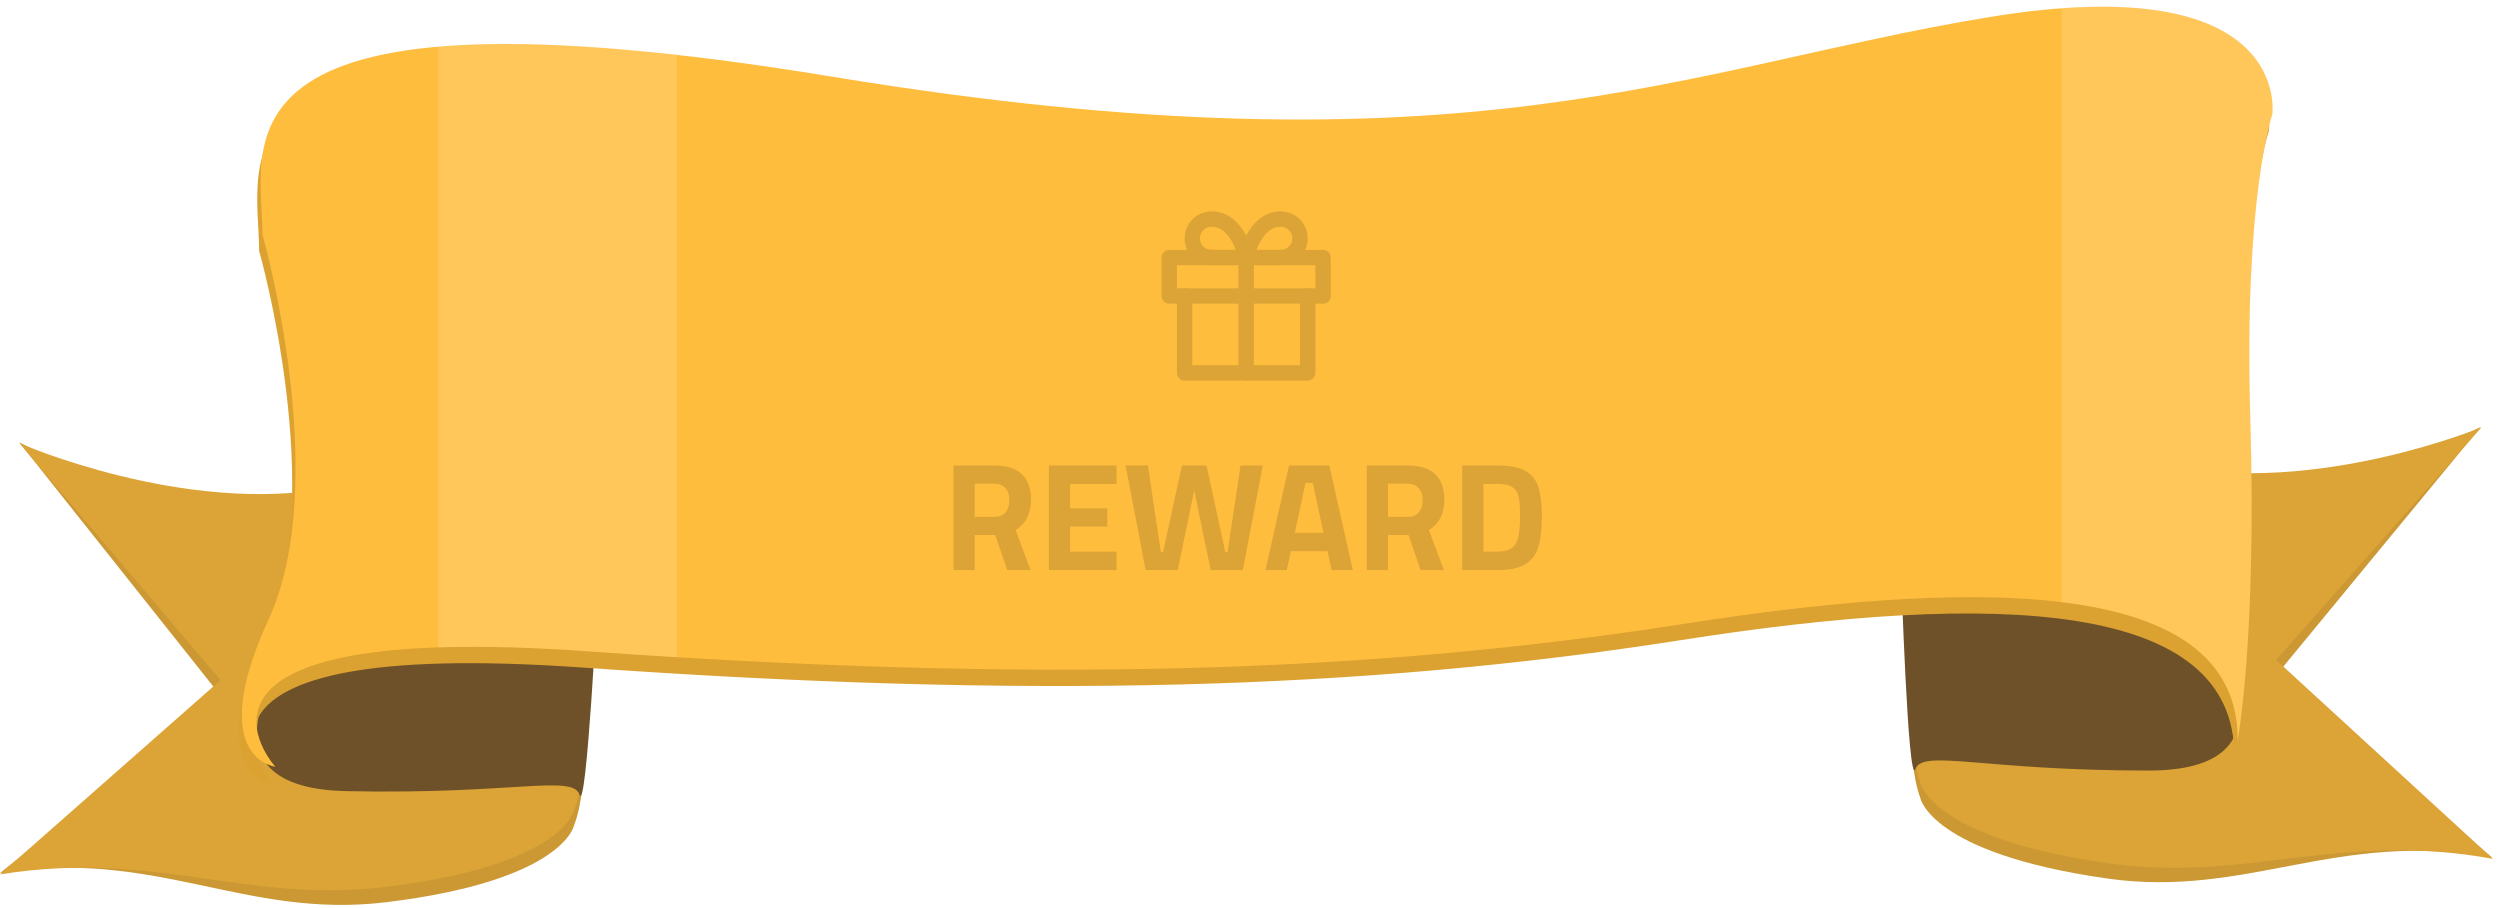 <svg width="325" height="118" viewBox="0 0 325 118" fill="none" xmlns="http://www.w3.org/2000/svg">
<path d="M74.615 107.337C74.615 107.337 73.205 114.5 50.17 117.291C31.838 119.512 20.243 110.258 0 113.5L28.664 90.421L2.5 57.5C2.5 57.5 24.005 69.044 43.197 65.392C55.761 63.002 70.592 58.906 71.507 61.025C72.423 63.156 78.778 96.674 74.615 107.337Z" fill="#CB9834"/>
<path d="M74.615 105.337C74.615 105.337 73.205 112.5 50.17 115.291C31.838 117.512 20.243 110.429 0 113.671L28.664 88.421L2.524 57.612C2.524 57.612 24.005 67.044 43.197 63.392C55.761 61.002 70.592 56.906 71.507 59.025C72.423 61.156 78.778 94.674 74.615 105.337Z" fill="#DCA436"/>
<path d="M38.595 83.168C38.595 83.168 23.371 102.369 44.983 102.845C66.6 103.32 74.426 100.638 75.337 103.3C76.252 105.955 77.7 77.205 77.7 77.205C77.7 77.205 47.363 69.836 38.595 83.168Z" fill="#6E5128"/>
<path d="M249.638 103.728C249.638 103.728 250.914 110.921 273.893 114.202C292.18 116.811 303.821 107.827 324 111.5L295.893 87.795L322.5 55.5C322.5 55.5 300.948 66.522 281.826 62.462C269.31 59.803 254.557 55.393 253.602 57.492C252.648 59.604 245.673 92.979 249.638 103.728Z" fill="#CB9834"/>
<path d="M249.638 101.728C249.638 101.728 250.914 108.921 273.893 112.202C292.18 114.811 303.904 107.977 324.083 111.65L295.893 85.795L322.598 55.55C322.598 55.55 300.948 64.522 281.826 60.462C269.31 57.803 254.557 53.393 253.602 55.492C252.648 57.604 245.673 90.979 249.638 101.728Z" fill="#DCA436"/>
<path d="M286.115 80.635C286.115 80.635 300.98 100.157 279.363 100.172C257.742 100.188 249.967 97.338 249.007 99.98C248.042 102.615 247.127 73.84 247.127 73.84C247.127 73.84 277.595 67.12 286.115 80.635Z" fill="#6E5128"/>
<path d="M33.683 32.608C33.683 32.608 42.806 64.518 34.484 82.642C26.165 100.76 35.357 101.801 35.357 101.801C35.357 101.801 17.925 82.679 75.868 86.792C133.805 90.897 177.04 89.72 218.447 83.228C259.854 76.732 290.513 78.076 290.463 98.301C290.463 98.301 292.948 85.162 292.099 56.42C291.247 27.678 294.954 17.019 294.954 17.019C294.954 17.019 297.758 -2.152 258.191 4.343C218.622 10.827 190.57 25.729 107.819 12.106C25.067 -1.522 33.713 20.888 33.683 32.608Z" fill="#DBA232"/>
<path d="M34.12 30.482C34.12 30.482 43.243 62.392 34.921 80.516C26.602 98.634 35.794 99.675 35.794 99.675C35.794 99.675 18.362 80.553 76.305 84.666C134.243 88.771 177.478 87.594 218.884 81.102C260.292 74.606 290.95 75.95 290.9 96.175C290.9 96.175 293.385 83.036 292.536 54.294C291.685 25.552 295.391 14.893 295.391 14.893C295.391 14.893 298.196 -4.278 258.628 2.217C219.06 8.701 191.007 23.603 108.256 9.98C25.504 -3.648 34.15 18.763 34.12 30.482Z" fill="#FFBD3D"/>
<g filter="url(#filter0_i)">
<path d="M170 34.48V44.48H154V34.48" stroke="#DCA436" stroke-width="2" stroke-linecap="round" stroke-linejoin="round"/>
<path d="M172 29.48H152V34.48H172V29.48Z" stroke="#DCA436" stroke-width="2" stroke-linecap="round" stroke-linejoin="round"/>
<path d="M162 44.48V29.48" stroke="#DCA436" stroke-width="2" stroke-linecap="round" stroke-linejoin="round"/>
<path d="M162 29.48H157.5C156.837 29.48 156.201 29.217 155.732 28.748C155.263 28.279 155 27.643 155 26.98C155 26.317 155.263 25.681 155.732 25.212C156.201 24.744 156.837 24.48 157.5 24.48C161 24.48 162 29.48 162 29.48Z" stroke="#DCA436" stroke-width="2" stroke-linecap="round" stroke-linejoin="round"/>
<path d="M162 29.48H166.5C167.163 29.48 167.799 29.217 168.268 28.748C168.737 28.279 169 27.643 169 26.98C169 26.317 168.737 25.681 168.268 25.212C167.799 24.744 167.163 24.48 166.5 24.48C163 24.48 162 29.48 162 29.48Z" stroke="#DCA436" stroke-width="2" stroke-linecap="round" stroke-linejoin="round"/>
</g>
<g filter="url(#filter1_i)">
<path d="M123.952 56.513H129.232C132.432 56.513 134.032 58.006 134.032 60.992C134.032 62.766 133.365 64.073 132.032 64.912L133.972 70.112H130.952L129.372 65.552H126.712V70.112H123.952V56.513ZM129.272 63.193C129.898 63.193 130.378 62.999 130.712 62.612C131.045 62.212 131.212 61.679 131.212 61.013C131.212 60.346 131.038 59.826 130.692 59.453C130.345 59.066 129.858 58.873 129.232 58.873H126.712V63.193H129.272ZM139.114 58.913V62.093H143.954V64.453H139.114V67.713H145.154V70.112H136.354V56.513H145.154V58.913H139.114ZM146.328 56.513H149.228L150.908 67.752H151.208L153.648 56.513H156.848L159.288 67.752H159.588L161.268 56.513H164.168L161.568 70.112H157.388L155.248 59.773L153.108 70.112H148.928L146.328 56.513ZM172.571 67.653H167.811L167.271 70.112H164.511L167.571 56.513H172.811L175.871 70.112H173.111L172.571 67.653ZM170.671 58.792H169.711L168.331 65.252H172.051L170.671 58.792ZM177.682 56.513H182.962C186.162 56.513 187.762 58.006 187.762 60.992C187.762 62.766 187.096 64.073 185.762 64.912L187.702 70.112H184.682L183.102 65.552H180.442V70.112H177.682V56.513ZM183.002 63.193C183.629 63.193 184.109 62.999 184.442 62.612C184.776 62.212 184.942 61.679 184.942 61.013C184.942 60.346 184.769 59.826 184.422 59.453C184.076 59.066 183.589 58.873 182.962 58.873H180.442V63.193H183.002ZM194.665 56.513C196.211 56.513 197.398 56.733 198.225 57.172C199.051 57.599 199.625 58.279 199.945 59.212C200.278 60.146 200.445 61.439 200.445 63.093C200.445 64.812 200.285 66.172 199.965 67.172C199.645 68.172 199.065 68.912 198.225 69.392C197.398 69.873 196.211 70.112 194.665 70.112H190.085V56.513H194.665ZM194.665 67.713C195.531 67.713 196.171 67.539 196.585 67.192C197.011 66.846 197.285 66.353 197.405 65.713C197.538 65.059 197.605 64.132 197.605 62.932C197.605 61.866 197.538 61.059 197.405 60.513C197.271 59.966 196.998 59.566 196.585 59.312C196.171 59.046 195.531 58.913 194.665 58.913H192.845V67.713H194.665Z" fill="#DCA436"/>
</g>
<path fill-rule="evenodd" clip-rule="evenodd" d="M268 78.276V1.077C297.73 -1.095 295.391 14.893 295.391 14.893C295.391 14.893 291.685 25.552 292.536 54.294C293.385 83.036 290.9 96.175 290.9 96.175C290.927 85.438 282.298 80.022 268 78.276Z" fill="white" fill-opacity="0.15"/>
<path fill-rule="evenodd" clip-rule="evenodd" d="M57 84.157V6.066C64.606 5.411 74.678 5.645 88 7.135V85.435C84.168 85.203 80.271 84.947 76.305 84.666C68.614 84.12 62.252 83.984 57 84.157Z" fill="white" fill-opacity="0.15"/>
<defs>
<filter id="filter0_i" x="151" y="23.48" width="22" height="26" filterUnits="userSpaceOnUse" color-interpolation-filters="sRGB">
<feFlood flood-opacity="0" result="BackgroundImageFix"/>
<feBlend mode="normal" in="SourceGraphic" in2="BackgroundImageFix" result="shape"/>
<feColorMatrix in="SourceAlpha" type="matrix" values="0 0 0 0 0 0 0 0 0 0 0 0 0 0 0 0 0 0 127 0" result="hardAlpha"/>
<feOffset dy="4"/>
<feGaussianBlur stdDeviation="2"/>
<feComposite in2="hardAlpha" operator="arithmetic" k2="-1" k3="1"/>
<feColorMatrix type="matrix" values="0 0 0 0 0 0 0 0 0 0 0 0 0 0 0 0 0 0 0.25 0"/>
<feBlend mode="normal" in2="shape" result="effect1_innerShadow"/>
</filter>
<filter id="filter1_i" x="123.952" y="56.513" width="76.493" height="17.6" filterUnits="userSpaceOnUse" color-interpolation-filters="sRGB">
<feFlood flood-opacity="0" result="BackgroundImageFix"/>
<feBlend mode="normal" in="SourceGraphic" in2="BackgroundImageFix" result="shape"/>
<feColorMatrix in="SourceAlpha" type="matrix" values="0 0 0 0 0 0 0 0 0 0 0 0 0 0 0 0 0 0 127 0" result="hardAlpha"/>
<feOffset dy="4"/>
<feGaussianBlur stdDeviation="2"/>
<feComposite in2="hardAlpha" operator="arithmetic" k2="-1" k3="1"/>
<feColorMatrix type="matrix" values="0 0 0 0 0 0 0 0 0 0 0 0 0 0 0 0 0 0 0.25 0"/>
<feBlend mode="normal" in2="shape" result="effect1_innerShadow"/>
</filter>
</defs>
</svg>
